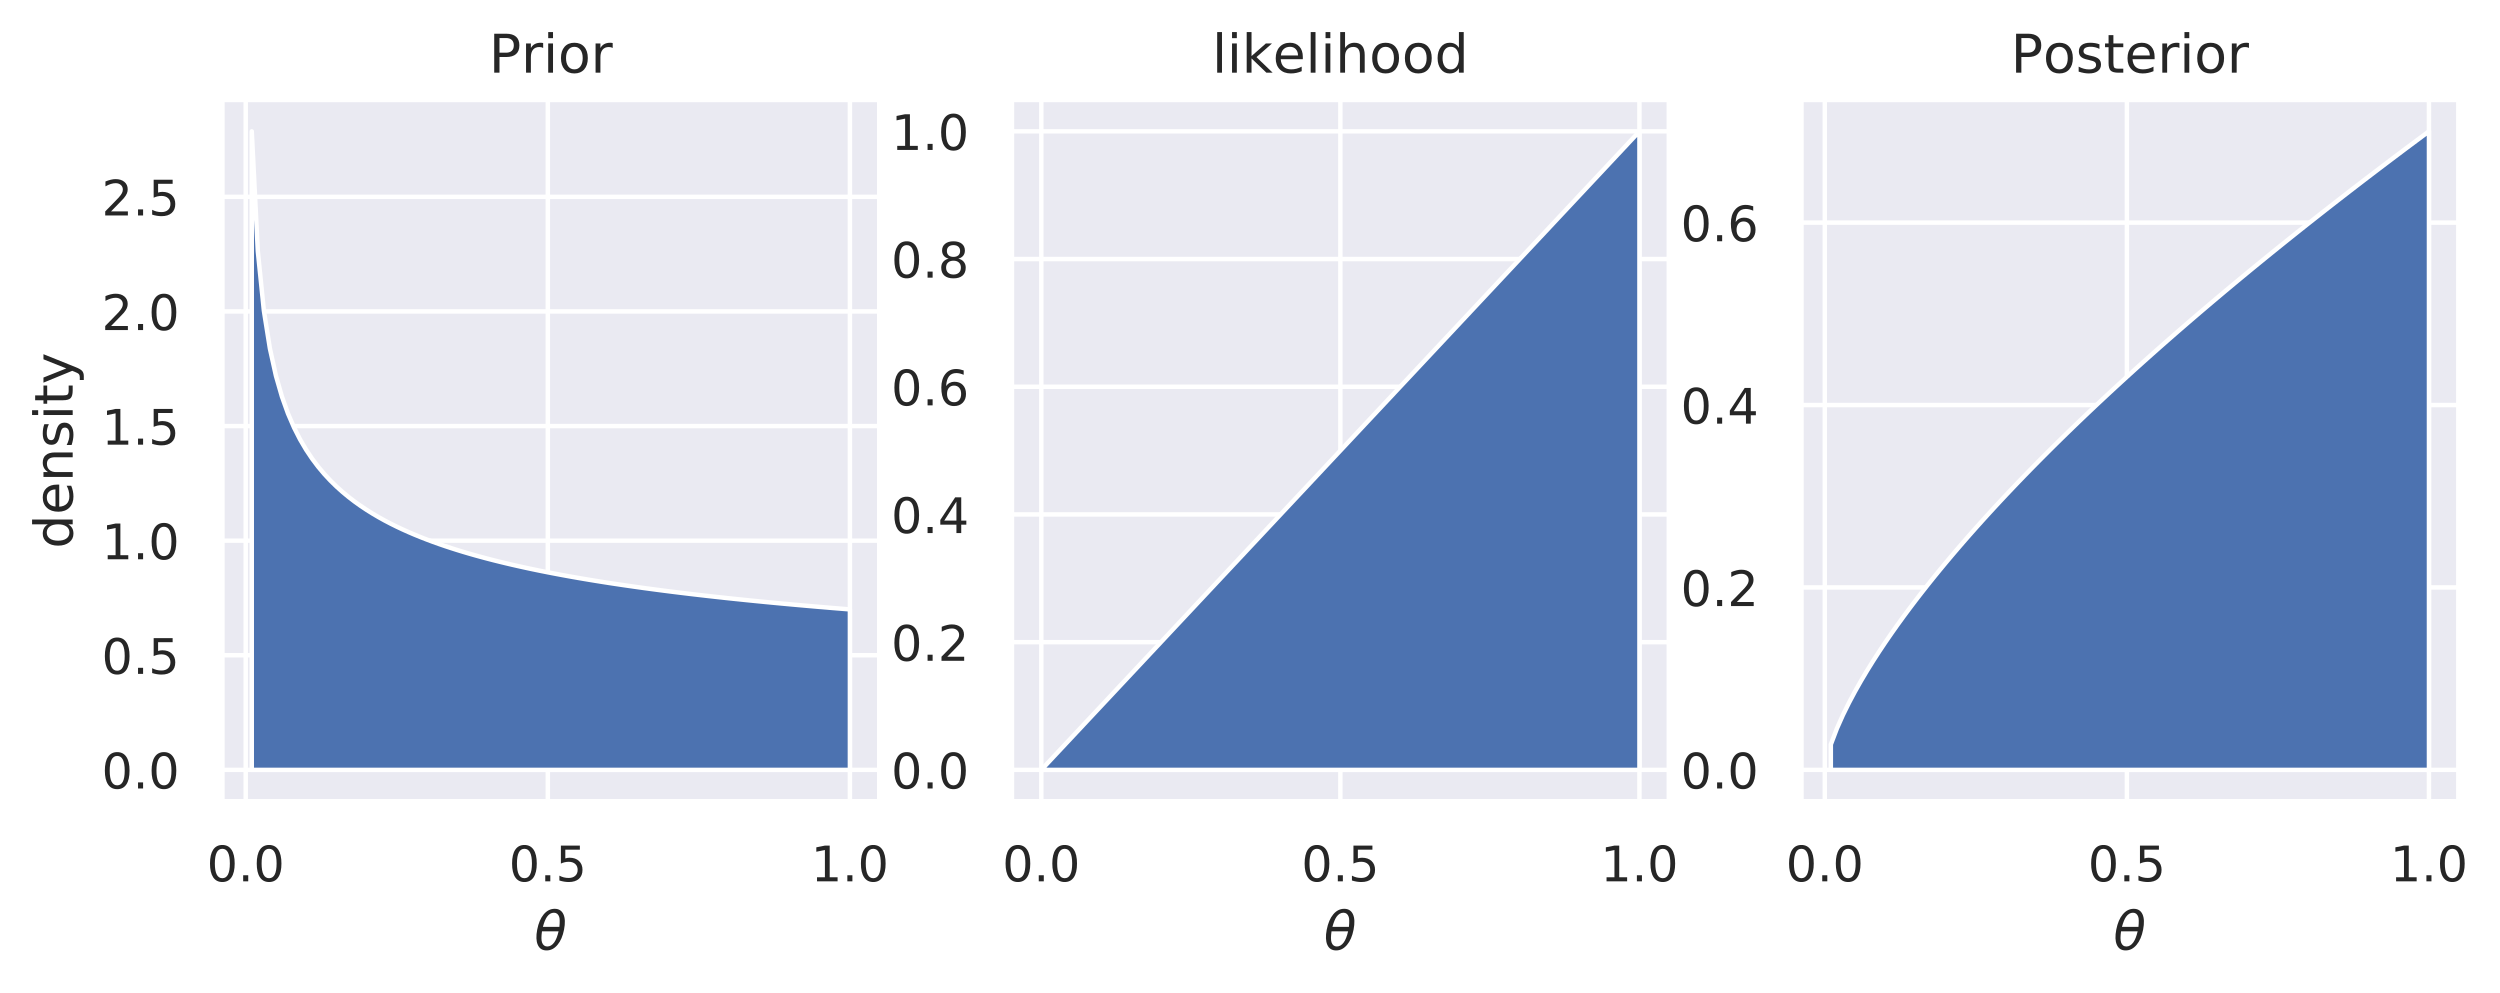 <?xml version="1.0" encoding="utf-8" standalone="no"?>
<!DOCTYPE svg PUBLIC "-//W3C//DTD SVG 1.1//EN"
  "http://www.w3.org/Graphics/SVG/1.1/DTD/svg11.dtd">
<!-- Created with matplotlib (https://matplotlib.org/) -->
<svg height="222.958pt" version="1.1" viewBox="0 0 561.24 222.958" width="561.24pt" xmlns="http://www.w3.org/2000/svg" xmlns:xlink="http://www.w3.org/1999/xlink">
 <defs>
  <style type="text/css">
*{stroke-linecap:butt;stroke-linejoin:round;}
  </style>
 </defs>
 <g id="figure_1">
  <g id="patch_1">
   <path d="M 0 222.958 
L 561.24 222.958 
L 561.24 0 
L 0 0 
z
" style="fill:#ffffff;"/>
  </g>
  <g id="axes_1">
   <g id="patch_2">
    <path d="M 49.807 179.998 
L 197.513 179.998 
L 197.513 22.318 
L 49.807 22.318 
z
" style="fill:#eaeaf2;"/>
   </g>
   <g id="matplotlib.axis_1">
    <g id="xtick_1">
     <g id="line2d_1">
      <path clip-path="url(#pff11e2ace1)" d="M 55.165 179.998 
L 55.165 22.318 
" style="fill:none;stroke:#ffffff;stroke-linecap:round;"/>
     </g>
     <g id="text_1">
      <!-- 0.0 -->
      <defs>
       <path d="M 31.781 66.406 
Q 24.172 66.406 20.328 58.906 
Q 16.5 51.422 16.5 36.375 
Q 16.5 21.391 20.328 13.891 
Q 24.172 6.391 31.781 6.391 
Q 39.453 6.391 43.281 13.891 
Q 47.125 21.391 47.125 36.375 
Q 47.125 51.422 43.281 58.906 
Q 39.453 66.406 31.781 66.406 
z
M 31.781 74.219 
Q 44.047 74.219 50.516 64.516 
Q 56.984 54.828 56.984 36.375 
Q 56.984 17.969 50.516 8.266 
Q 44.047 -1.422 31.781 -1.422 
Q 19.531 -1.422 13.062 8.266 
Q 6.594 17.969 6.594 36.375 
Q 6.594 54.828 13.062 64.516 
Q 19.531 74.219 31.781 74.219 
z
" id="DejaVuSans-48"/>
       <path d="M 10.688 12.406 
L 21 12.406 
L 21 0 
L 10.688 0 
z
" id="DejaVuSans-46"/>
      </defs>
      <g style="fill:#262626;" transform="translate(46.418 197.856)scale(0.11 -0.11)">
       <use xlink:href="#DejaVuSans-48"/>
       <use x="63.623" xlink:href="#DejaVuSans-46"/>
       <use x="95.41" xlink:href="#DejaVuSans-48"/>
      </g>
     </g>
    </g>
    <g id="xtick_2">
     <g id="line2d_2">
      <path clip-path="url(#pff11e2ace1)" d="M 122.982 179.998 
L 122.982 22.318 
" style="fill:none;stroke:#ffffff;stroke-linecap:round;"/>
     </g>
     <g id="text_2">
      <!-- 0.5 -->
      <defs>
       <path d="M 10.797 72.906 
L 49.516 72.906 
L 49.516 64.594 
L 19.828 64.594 
L 19.828 46.734 
Q 21.969 47.469 24.109 47.828 
Q 26.266 48.188 28.422 48.188 
Q 40.625 48.188 47.75 41.5 
Q 54.891 34.812 54.891 23.391 
Q 54.891 11.625 47.562 5.094 
Q 40.234 -1.422 26.906 -1.422 
Q 22.312 -1.422 17.547 -0.641 
Q 12.797 0.141 7.719 1.703 
L 7.719 11.625 
Q 12.109 9.234 16.797 8.062 
Q 21.484 6.891 26.703 6.891 
Q 35.156 6.891 40.078 11.328 
Q 45.016 15.766 45.016 23.391 
Q 45.016 31 40.078 35.438 
Q 35.156 39.891 26.703 39.891 
Q 22.75 39.891 18.812 39.016 
Q 14.891 38.141 10.797 36.281 
z
" id="DejaVuSans-53"/>
      </defs>
      <g style="fill:#262626;" transform="translate(114.235 197.856)scale(0.11 -0.11)">
       <use xlink:href="#DejaVuSans-48"/>
       <use x="63.623" xlink:href="#DejaVuSans-46"/>
       <use x="95.41" xlink:href="#DejaVuSans-53"/>
      </g>
     </g>
    </g>
    <g id="xtick_3">
     <g id="line2d_3">
      <path clip-path="url(#pff11e2ace1)" d="M 190.799 179.998 
L 190.799 22.318 
" style="fill:none;stroke:#ffffff;stroke-linecap:round;"/>
     </g>
     <g id="text_3">
      <!-- 1.0 -->
      <defs>
       <path d="M 12.406 8.297 
L 28.516 8.297 
L 28.516 63.922 
L 10.984 60.406 
L 10.984 69.391 
L 28.422 72.906 
L 38.281 72.906 
L 38.281 8.297 
L 54.391 8.297 
L 54.391 0 
L 12.406 0 
z
" id="DejaVuSans-49"/>
      </defs>
      <g style="fill:#262626;" transform="translate(182.052 197.856)scale(0.11 -0.11)">
       <use xlink:href="#DejaVuSans-49"/>
       <use x="63.623" xlink:href="#DejaVuSans-46"/>
       <use x="95.41" xlink:href="#DejaVuSans-48"/>
      </g>
     </g>
    </g>
    <g id="text_4">
     <!-- $\theta$ -->
     <defs>
      <path d="M 45.516 34.672 
L 14.453 34.672 
Q 12.359 20.062 14.5 13.875 
Q 17.188 6.25 24.469 6.25 
Q 31.781 6.25 37.359 13.922 
Q 42.234 20.656 45.516 34.672 
z
M 47.016 42.969 
Q 48.344 56.844 46.625 61.719 
Q 43.953 69.438 36.766 69.438 
Q 29.297 69.438 23.828 61.812 
Q 19.531 55.672 16.156 42.969 
z
M 38.188 76.766 
Q 49.906 76.766 54.594 66.406 
Q 59.281 56.109 55.719 37.844 
Q 52.203 19.625 43.453 9.281 
Q 34.766 -1.125 23.047 -1.125 
Q 11.281 -1.125 6.641 9.281 
Q 2 19.625 5.516 37.844 
Q 9.078 56.109 17.719 66.406 
Q 26.422 76.766 38.188 76.766 
z
" id="DejaVuSans-Oblique-952"/>
     </defs>
     <g style="fill:#262626;" transform="translate(119.94 213.262)scale(0.12 -0.12)">
      <use transform="translate(0 0.234)" xlink:href="#DejaVuSans-Oblique-952"/>
     </g>
    </g>
   </g>
   <g id="matplotlib.axis_2">
    <g id="ytick_1">
     <g id="line2d_4">
      <path clip-path="url(#pff11e2ace1)" d="M 49.807 172.831 
L 197.513 172.831 
" style="fill:none;stroke:#ffffff;stroke-linecap:round;"/>
     </g>
     <g id="text_5">
      <!-- 0.0 -->
      <g style="fill:#262626;" transform="translate(22.814 177.01)scale(0.11 -0.11)">
       <use xlink:href="#DejaVuSans-48"/>
       <use x="63.623" xlink:href="#DejaVuSans-46"/>
       <use x="95.41" xlink:href="#DejaVuSans-48"/>
      </g>
     </g>
    </g>
    <g id="ytick_2">
     <g id="line2d_5">
      <path clip-path="url(#pff11e2ace1)" d="M 49.807 147.103 
L 197.513 147.103 
" style="fill:none;stroke:#ffffff;stroke-linecap:round;"/>
     </g>
     <g id="text_6">
      <!-- 0.5 -->
      <g style="fill:#262626;" transform="translate(22.814 151.283)scale(0.11 -0.11)">
       <use xlink:href="#DejaVuSans-48"/>
       <use x="63.623" xlink:href="#DejaVuSans-46"/>
       <use x="95.41" xlink:href="#DejaVuSans-53"/>
      </g>
     </g>
    </g>
    <g id="ytick_3">
     <g id="line2d_6">
      <path clip-path="url(#pff11e2ace1)" d="M 49.807 121.376 
L 197.513 121.376 
" style="fill:none;stroke:#ffffff;stroke-linecap:round;"/>
     </g>
     <g id="text_7">
      <!-- 1.0 -->
      <g style="fill:#262626;" transform="translate(22.814 125.555)scale(0.11 -0.11)">
       <use xlink:href="#DejaVuSans-49"/>
       <use x="63.623" xlink:href="#DejaVuSans-46"/>
       <use x="95.41" xlink:href="#DejaVuSans-48"/>
      </g>
     </g>
    </g>
    <g id="ytick_4">
     <g id="line2d_7">
      <path clip-path="url(#pff11e2ace1)" d="M 49.807 95.649 
L 197.513 95.649 
" style="fill:none;stroke:#ffffff;stroke-linecap:round;"/>
     </g>
     <g id="text_8">
      <!-- 1.5 -->
      <g style="fill:#262626;" transform="translate(22.814 99.828)scale(0.11 -0.11)">
       <use xlink:href="#DejaVuSans-49"/>
       <use x="63.623" xlink:href="#DejaVuSans-46"/>
       <use x="95.41" xlink:href="#DejaVuSans-53"/>
      </g>
     </g>
    </g>
    <g id="ytick_5">
     <g id="line2d_8">
      <path clip-path="url(#pff11e2ace1)" d="M 49.807 69.921 
L 197.513 69.921 
" style="fill:none;stroke:#ffffff;stroke-linecap:round;"/>
     </g>
     <g id="text_9">
      <!-- 2.0 -->
      <defs>
       <path d="M 19.188 8.297 
L 53.609 8.297 
L 53.609 0 
L 7.328 0 
L 7.328 8.297 
Q 12.938 14.109 22.625 23.891 
Q 32.328 33.688 34.812 36.531 
Q 39.547 41.844 41.422 45.531 
Q 43.312 49.219 43.312 52.781 
Q 43.312 58.594 39.234 62.25 
Q 35.156 65.922 28.609 65.922 
Q 23.969 65.922 18.812 64.312 
Q 13.672 62.703 7.812 59.422 
L 7.812 69.391 
Q 13.766 71.781 18.938 73 
Q 24.125 74.219 28.422 74.219 
Q 39.75 74.219 46.484 68.547 
Q 53.219 62.891 53.219 53.422 
Q 53.219 48.922 51.531 44.891 
Q 49.859 40.875 45.406 35.406 
Q 44.188 33.984 37.641 27.219 
Q 31.109 20.453 19.188 8.297 
z
" id="DejaVuSans-50"/>
      </defs>
      <g style="fill:#262626;" transform="translate(22.814 74.1)scale(0.11 -0.11)">
       <use xlink:href="#DejaVuSans-50"/>
       <use x="63.623" xlink:href="#DejaVuSans-46"/>
       <use x="95.41" xlink:href="#DejaVuSans-48"/>
      </g>
     </g>
    </g>
    <g id="ytick_6">
     <g id="line2d_9">
      <path clip-path="url(#pff11e2ace1)" d="M 49.807 44.194 
L 197.513 44.194 
" style="fill:none;stroke:#ffffff;stroke-linecap:round;"/>
     </g>
     <g id="text_10">
      <!-- 2.5 -->
      <g style="fill:#262626;" transform="translate(22.814 48.373)scale(0.11 -0.11)">
       <use xlink:href="#DejaVuSans-50"/>
       <use x="63.623" xlink:href="#DejaVuSans-46"/>
       <use x="95.41" xlink:href="#DejaVuSans-53"/>
      </g>
     </g>
    </g>
    <g id="text_11">
     <!-- density -->
     <defs>
      <path d="M 45.406 46.391 
L 45.406 75.984 
L 54.391 75.984 
L 54.391 0 
L 45.406 0 
L 45.406 8.203 
Q 42.578 3.328 38.25 0.953 
Q 33.938 -1.422 27.875 -1.422 
Q 17.969 -1.422 11.734 6.484 
Q 5.516 14.406 5.516 27.297 
Q 5.516 40.188 11.734 48.094 
Q 17.969 56 27.875 56 
Q 33.938 56 38.25 53.625 
Q 42.578 51.266 45.406 46.391 
z
M 14.797 27.297 
Q 14.797 17.391 18.875 11.75 
Q 22.953 6.109 30.078 6.109 
Q 37.203 6.109 41.297 11.75 
Q 45.406 17.391 45.406 27.297 
Q 45.406 37.203 41.297 42.844 
Q 37.203 48.484 30.078 48.484 
Q 22.953 48.484 18.875 42.844 
Q 14.797 37.203 14.797 27.297 
z
" id="DejaVuSans-100"/>
      <path d="M 56.203 29.594 
L 56.203 25.203 
L 14.891 25.203 
Q 15.484 15.922 20.484 11.062 
Q 25.484 6.203 34.422 6.203 
Q 39.594 6.203 44.453 7.469 
Q 49.312 8.734 54.109 11.281 
L 54.109 2.781 
Q 49.266 0.734 44.188 -0.344 
Q 39.109 -1.422 33.891 -1.422 
Q 20.797 -1.422 13.156 6.188 
Q 5.516 13.812 5.516 26.812 
Q 5.516 40.234 12.766 48.109 
Q 20.016 56 32.328 56 
Q 43.359 56 49.781 48.891 
Q 56.203 41.797 56.203 29.594 
z
M 47.219 32.234 
Q 47.125 39.594 43.094 43.984 
Q 39.062 48.391 32.422 48.391 
Q 24.906 48.391 20.391 44.141 
Q 15.875 39.891 15.188 32.172 
z
" id="DejaVuSans-101"/>
      <path d="M 54.891 33.016 
L 54.891 0 
L 45.906 0 
L 45.906 32.719 
Q 45.906 40.484 42.875 44.328 
Q 39.844 48.188 33.797 48.188 
Q 26.516 48.188 22.312 43.547 
Q 18.109 38.922 18.109 30.906 
L 18.109 0 
L 9.078 0 
L 9.078 54.688 
L 18.109 54.688 
L 18.109 46.188 
Q 21.344 51.125 25.703 53.562 
Q 30.078 56 35.797 56 
Q 45.219 56 50.047 50.172 
Q 54.891 44.344 54.891 33.016 
z
" id="DejaVuSans-110"/>
      <path d="M 44.281 53.078 
L 44.281 44.578 
Q 40.484 46.531 36.375 47.5 
Q 32.281 48.484 27.875 48.484 
Q 21.188 48.484 17.844 46.438 
Q 14.5 44.391 14.5 40.281 
Q 14.5 37.156 16.891 35.375 
Q 19.281 33.594 26.516 31.984 
L 29.594 31.297 
Q 39.156 29.25 43.188 25.516 
Q 47.219 21.781 47.219 15.094 
Q 47.219 7.469 41.188 3.016 
Q 35.156 -1.422 24.609 -1.422 
Q 20.219 -1.422 15.453 -0.562 
Q 10.688 0.297 5.422 2 
L 5.422 11.281 
Q 10.406 8.688 15.234 7.391 
Q 20.062 6.109 24.812 6.109 
Q 31.156 6.109 34.562 8.281 
Q 37.984 10.453 37.984 14.406 
Q 37.984 18.062 35.516 20.016 
Q 33.062 21.969 24.703 23.781 
L 21.578 24.516 
Q 13.234 26.266 9.516 29.906 
Q 5.812 33.547 5.812 39.891 
Q 5.812 47.609 11.281 51.797 
Q 16.75 56 26.812 56 
Q 31.781 56 36.172 55.266 
Q 40.578 54.547 44.281 53.078 
z
" id="DejaVuSans-115"/>
      <path d="M 9.422 54.688 
L 18.406 54.688 
L 18.406 0 
L 9.422 0 
z
M 9.422 75.984 
L 18.406 75.984 
L 18.406 64.594 
L 9.422 64.594 
z
" id="DejaVuSans-105"/>
      <path d="M 18.312 70.219 
L 18.312 54.688 
L 36.812 54.688 
L 36.812 47.703 
L 18.312 47.703 
L 18.312 18.016 
Q 18.312 11.328 20.141 9.422 
Q 21.969 7.516 27.594 7.516 
L 36.812 7.516 
L 36.812 0 
L 27.594 0 
Q 17.188 0 13.234 3.875 
Q 9.281 7.766 9.281 18.016 
L 9.281 47.703 
L 2.688 47.703 
L 2.688 54.688 
L 9.281 54.688 
L 9.281 70.219 
z
" id="DejaVuSans-116"/>
      <path d="M 32.172 -5.078 
Q 28.375 -14.844 24.75 -17.812 
Q 21.141 -20.797 15.094 -20.797 
L 7.906 -20.797 
L 7.906 -13.281 
L 13.188 -13.281 
Q 16.891 -13.281 18.938 -11.516 
Q 21 -9.766 23.484 -3.219 
L 25.094 0.875 
L 2.984 54.688 
L 12.5 54.688 
L 29.594 11.922 
L 46.688 54.688 
L 56.203 54.688 
z
" id="DejaVuSans-121"/>
     </defs>
     <g style="fill:#262626;" transform="translate(16.318 123.157)rotate(-90)scale(0.12 -0.12)">
      <use xlink:href="#DejaVuSans-100"/>
      <use x="63.477" xlink:href="#DejaVuSans-101"/>
      <use x="125" xlink:href="#DejaVuSans-110"/>
      <use x="188.379" xlink:href="#DejaVuSans-115"/>
      <use x="240.479" xlink:href="#DejaVuSans-105"/>
      <use x="268.262" xlink:href="#DejaVuSans-116"/>
      <use x="307.471" xlink:href="#DejaVuSans-121"/>
     </g>
    </g>
   </g>
   <g id="PolyCollection_1">
    <defs>
     <path d="M 56.521 -50.127 
L 56.521 -193.472 
L 57.877 -166.568 
L 59.234 -153.236 
L 60.59 -144.713 
L 61.946 -138.59 
L 63.303 -133.883 
L 64.659 -130.099 
L 66.016 -126.96 
L 67.372 -124.294 
L 68.728 -121.987 
L 70.085 -119.962 
L 71.441 -118.163 
L 72.797 -116.549 
L 74.154 -115.089 
L 75.51 -113.759 
L 76.866 -112.539 
L 78.223 -111.415 
L 79.579 -110.373 
L 80.935 -109.404 
L 82.292 -108.499 
L 83.648 -107.651 
L 85.004 -106.855 
L 86.361 -106.103 
L 87.717 -105.393 
L 89.073 -104.721 
L 90.43 -104.083 
L 91.786 -103.475 
L 93.142 -102.897 
L 94.499 -102.344 
L 95.855 -101.816 
L 97.211 -101.31 
L 98.568 -100.825 
L 99.924 -100.359 
L 101.28 -99.912 
L 102.637 -99.481 
L 103.993 -99.066 
L 105.349 -98.665 
L 106.706 -98.278 
L 108.062 -97.905 
L 109.419 -97.543 
L 110.775 -97.194 
L 112.131 -96.855 
L 113.488 -96.526 
L 114.844 -96.207 
L 116.2 -95.898 
L 117.557 -95.597 
L 118.913 -95.305 
L 120.269 -95.02 
L 121.626 -94.744 
L 122.982 -94.474 
L 124.338 -94.212 
L 125.695 -93.956 
L 127.051 -93.706 
L 128.407 -93.462 
L 129.764 -93.225 
L 131.12 -92.992 
L 132.476 -92.765 
L 133.833 -92.544 
L 135.189 -92.327 
L 136.545 -92.114 
L 137.902 -91.907 
L 139.258 -91.704 
L 140.614 -91.505 
L 141.971 -91.31 
L 143.327 -91.119 
L 144.683 -90.931 
L 146.04 -90.748 
L 147.396 -90.568 
L 148.752 -90.391 
L 150.109 -90.218 
L 151.465 -90.047 
L 152.822 -89.88 
L 154.178 -89.716 
L 155.534 -89.555 
L 156.891 -89.397 
L 158.247 -89.241 
L 159.603 -89.088 
L 160.96 -88.937 
L 162.316 -88.789 
L 163.672 -88.644 
L 165.029 -88.501 
L 166.385 -88.36 
L 167.741 -88.221 
L 169.098 -88.084 
L 170.454 -87.95 
L 171.81 -87.817 
L 173.167 -87.687 
L 174.523 -87.558 
L 175.879 -87.432 
L 177.236 -87.307 
L 178.592 -87.184 
L 179.948 -87.063 
L 181.305 -86.943 
L 182.661 -86.825 
L 184.017 -86.709 
L 185.374 -86.594 
L 186.73 -86.481 
L 188.086 -86.37 
L 189.443 -86.259 
L 190.799 -86.151 
L 190.799 -50.127 
L 190.799 -50.127 
L 189.443 -50.127 
L 188.086 -50.127 
L 186.73 -50.127 
L 185.374 -50.127 
L 184.017 -50.127 
L 182.661 -50.127 
L 181.305 -50.127 
L 179.948 -50.127 
L 178.592 -50.127 
L 177.236 -50.127 
L 175.879 -50.127 
L 174.523 -50.127 
L 173.167 -50.127 
L 171.81 -50.127 
L 170.454 -50.127 
L 169.098 -50.127 
L 167.741 -50.127 
L 166.385 -50.127 
L 165.029 -50.127 
L 163.672 -50.127 
L 162.316 -50.127 
L 160.96 -50.127 
L 159.603 -50.127 
L 158.247 -50.127 
L 156.891 -50.127 
L 155.534 -50.127 
L 154.178 -50.127 
L 152.822 -50.127 
L 151.465 -50.127 
L 150.109 -50.127 
L 148.752 -50.127 
L 147.396 -50.127 
L 146.04 -50.127 
L 144.683 -50.127 
L 143.327 -50.127 
L 141.971 -50.127 
L 140.614 -50.127 
L 139.258 -50.127 
L 137.902 -50.127 
L 136.545 -50.127 
L 135.189 -50.127 
L 133.833 -50.127 
L 132.476 -50.127 
L 131.12 -50.127 
L 129.764 -50.127 
L 128.407 -50.127 
L 127.051 -50.127 
L 125.695 -50.127 
L 124.338 -50.127 
L 122.982 -50.127 
L 121.626 -50.127 
L 120.269 -50.127 
L 118.913 -50.127 
L 117.557 -50.127 
L 116.2 -50.127 
L 114.844 -50.127 
L 113.488 -50.127 
L 112.131 -50.127 
L 110.775 -50.127 
L 109.419 -50.127 
L 108.062 -50.127 
L 106.706 -50.127 
L 105.349 -50.127 
L 103.993 -50.127 
L 102.637 -50.127 
L 101.28 -50.127 
L 99.924 -50.127 
L 98.568 -50.127 
L 97.211 -50.127 
L 95.855 -50.127 
L 94.499 -50.127 
L 93.142 -50.127 
L 91.786 -50.127 
L 90.43 -50.127 
L 89.073 -50.127 
L 87.717 -50.127 
L 86.361 -50.127 
L 85.004 -50.127 
L 83.648 -50.127 
L 82.292 -50.127 
L 80.935 -50.127 
L 79.579 -50.127 
L 78.223 -50.127 
L 76.866 -50.127 
L 75.51 -50.127 
L 74.154 -50.127 
L 72.797 -50.127 
L 71.441 -50.127 
L 70.085 -50.127 
L 68.728 -50.127 
L 67.372 -50.127 
L 66.016 -50.127 
L 64.659 -50.127 
L 63.303 -50.127 
L 61.946 -50.127 
L 60.59 -50.127 
L 59.234 -50.127 
L 57.877 -50.127 
L 56.521 -50.127 
z
" id="m6d12ab04c5" style="stroke:#ffffff;"/>
    </defs>
    <g clip-path="url(#pff11e2ace1)">
     <use style="fill:#4c72b0;stroke:#ffffff;" x="0" xlink:href="#m6d12ab04c5" y="222.958"/>
    </g>
   </g>
   <g id="patch_3">
    <path d="M 49.807 179.998 
L 49.807 22.318 
" style="fill:none;stroke:#ffffff;stroke-linecap:square;stroke-linejoin:miter;stroke-width:1.25;"/>
   </g>
   <g id="patch_4">
    <path d="M 197.513 179.998 
L 197.513 22.318 
" style="fill:none;stroke:#ffffff;stroke-linecap:square;stroke-linejoin:miter;stroke-width:1.25;"/>
   </g>
   <g id="patch_5">
    <path d="M 49.807 179.998 
L 197.513 179.998 
" style="fill:none;stroke:#ffffff;stroke-linecap:square;stroke-linejoin:miter;stroke-width:1.25;"/>
   </g>
   <g id="patch_6">
    <path d="M 49.807 22.318 
L 197.513 22.318 
" style="fill:none;stroke:#ffffff;stroke-linecap:square;stroke-linejoin:miter;stroke-width:1.25;"/>
   </g>
   <g id="text_12">
    <!-- Prior -->
    <defs>
     <path d="M 19.672 64.797 
L 19.672 37.406 
L 32.078 37.406 
Q 38.969 37.406 42.719 40.969 
Q 46.484 44.531 46.484 51.125 
Q 46.484 57.672 42.719 61.234 
Q 38.969 64.797 32.078 64.797 
z
M 9.812 72.906 
L 32.078 72.906 
Q 44.344 72.906 50.609 67.359 
Q 56.891 61.812 56.891 51.125 
Q 56.891 40.328 50.609 34.812 
Q 44.344 29.297 32.078 29.297 
L 19.672 29.297 
L 19.672 0 
L 9.812 0 
z
" id="DejaVuSans-80"/>
     <path d="M 41.109 46.297 
Q 39.594 47.172 37.812 47.578 
Q 36.031 48 33.891 48 
Q 26.266 48 22.188 43.047 
Q 18.109 38.094 18.109 28.812 
L 18.109 0 
L 9.078 0 
L 9.078 54.688 
L 18.109 54.688 
L 18.109 46.188 
Q 20.953 51.172 25.484 53.578 
Q 30.031 56 36.531 56 
Q 37.453 56 38.578 55.875 
Q 39.703 55.766 41.062 55.516 
z
" id="DejaVuSans-114"/>
     <path d="M 30.609 48.391 
Q 23.391 48.391 19.188 42.75 
Q 14.984 37.109 14.984 27.297 
Q 14.984 17.484 19.156 11.844 
Q 23.344 6.203 30.609 6.203 
Q 37.797 6.203 41.984 11.859 
Q 46.188 17.531 46.188 27.297 
Q 46.188 37.016 41.984 42.703 
Q 37.797 48.391 30.609 48.391 
z
M 30.609 56 
Q 42.328 56 49.016 48.375 
Q 55.719 40.766 55.719 27.297 
Q 55.719 13.875 49.016 6.219 
Q 42.328 -1.422 30.609 -1.422 
Q 18.844 -1.422 12.172 6.219 
Q 5.516 13.875 5.516 27.297 
Q 5.516 40.766 12.172 48.375 
Q 18.844 56 30.609 56 
z
" id="DejaVuSans-111"/>
    </defs>
    <g style="fill:#262626;" transform="translate(109.772 16.318)scale(0.12 -0.12)">
     <use xlink:href="#DejaVuSans-80"/>
     <use x="60.287" xlink:href="#DejaVuSans-114"/>
     <use x="101.4" xlink:href="#DejaVuSans-105"/>
     <use x="129.184" xlink:href="#DejaVuSans-111"/>
     <use x="190.365" xlink:href="#DejaVuSans-114"/>
    </g>
   </g>
  </g>
  <g id="axes_2">
   <g id="patch_7">
    <path d="M 227.054 179.998 
L 374.76 179.998 
L 374.76 22.318 
L 227.054 22.318 
z
" style="fill:#eaeaf2;"/>
   </g>
   <g id="matplotlib.axis_3">
    <g id="xtick_4">
     <g id="line2d_10">
      <path clip-path="url(#pce876a4ab5)" d="M 233.768 179.998 
L 233.768 22.318 
" style="fill:none;stroke:#ffffff;stroke-linecap:round;"/>
     </g>
     <g id="text_13">
      <!-- 0.0 -->
      <g style="fill:#262626;" transform="translate(225.021 197.856)scale(0.11 -0.11)">
       <use xlink:href="#DejaVuSans-48"/>
       <use x="63.623" xlink:href="#DejaVuSans-46"/>
       <use x="95.41" xlink:href="#DejaVuSans-48"/>
      </g>
     </g>
    </g>
    <g id="xtick_5">
     <g id="line2d_11">
      <path clip-path="url(#pce876a4ab5)" d="M 300.907 179.998 
L 300.907 22.318 
" style="fill:none;stroke:#ffffff;stroke-linecap:round;"/>
     </g>
     <g id="text_14">
      <!-- 0.5 -->
      <g style="fill:#262626;" transform="translate(292.16 197.856)scale(0.11 -0.11)">
       <use xlink:href="#DejaVuSans-48"/>
       <use x="63.623" xlink:href="#DejaVuSans-46"/>
       <use x="95.41" xlink:href="#DejaVuSans-53"/>
      </g>
     </g>
    </g>
    <g id="xtick_6">
     <g id="line2d_12">
      <path clip-path="url(#pce876a4ab5)" d="M 368.046 179.998 
L 368.046 22.318 
" style="fill:none;stroke:#ffffff;stroke-linecap:round;"/>
     </g>
     <g id="text_15">
      <!-- 1.0 -->
      <g style="fill:#262626;" transform="translate(359.3 197.856)scale(0.11 -0.11)">
       <use xlink:href="#DejaVuSans-49"/>
       <use x="63.623" xlink:href="#DejaVuSans-46"/>
       <use x="95.41" xlink:href="#DejaVuSans-48"/>
      </g>
     </g>
    </g>
    <g id="text_16">
     <!-- $\theta$ -->
     <g style="fill:#262626;" transform="translate(297.187 213.262)scale(0.12 -0.12)">
      <use transform="translate(0 0.234)" xlink:href="#DejaVuSans-Oblique-952"/>
     </g>
    </g>
   </g>
   <g id="matplotlib.axis_4">
    <g id="ytick_7">
     <g id="line2d_13">
      <path clip-path="url(#pce876a4ab5)" d="M 227.054 172.831 
L 374.76 172.831 
" style="fill:none;stroke:#ffffff;stroke-linecap:round;"/>
     </g>
     <g id="text_17">
      <!-- 0.0 -->
      <g style="fill:#262626;" transform="translate(200.061 177.01)scale(0.11 -0.11)">
       <use xlink:href="#DejaVuSans-48"/>
       <use x="63.623" xlink:href="#DejaVuSans-46"/>
       <use x="95.41" xlink:href="#DejaVuSans-48"/>
      </g>
     </g>
    </g>
    <g id="ytick_8">
     <g id="line2d_14">
      <path clip-path="url(#pce876a4ab5)" d="M 227.054 144.162 
L 374.76 144.162 
" style="fill:none;stroke:#ffffff;stroke-linecap:round;"/>
     </g>
     <g id="text_18">
      <!-- 0.2 -->
      <g style="fill:#262626;" transform="translate(200.061 148.341)scale(0.11 -0.11)">
       <use xlink:href="#DejaVuSans-48"/>
       <use x="63.623" xlink:href="#DejaVuSans-46"/>
       <use x="95.41" xlink:href="#DejaVuSans-50"/>
      </g>
     </g>
    </g>
    <g id="ytick_9">
     <g id="line2d_15">
      <path clip-path="url(#pce876a4ab5)" d="M 227.054 115.493 
L 374.76 115.493 
" style="fill:none;stroke:#ffffff;stroke-linecap:round;"/>
     </g>
     <g id="text_19">
      <!-- 0.4 -->
      <defs>
       <path d="M 37.797 64.312 
L 12.891 25.391 
L 37.797 25.391 
z
M 35.203 72.906 
L 47.609 72.906 
L 47.609 25.391 
L 58.016 25.391 
L 58.016 17.188 
L 47.609 17.188 
L 47.609 0 
L 37.797 0 
L 37.797 17.188 
L 4.891 17.188 
L 4.891 26.703 
z
" id="DejaVuSans-52"/>
      </defs>
      <g style="fill:#262626;" transform="translate(200.061 119.672)scale(0.11 -0.11)">
       <use xlink:href="#DejaVuSans-48"/>
       <use x="63.623" xlink:href="#DejaVuSans-46"/>
       <use x="95.41" xlink:href="#DejaVuSans-52"/>
      </g>
     </g>
    </g>
    <g id="ytick_10">
     <g id="line2d_16">
      <path clip-path="url(#pce876a4ab5)" d="M 227.054 86.824 
L 374.76 86.824 
" style="fill:none;stroke:#ffffff;stroke-linecap:round;"/>
     </g>
     <g id="text_20">
      <!-- 0.6 -->
      <defs>
       <path d="M 33.016 40.375 
Q 26.375 40.375 22.484 35.828 
Q 18.609 31.297 18.609 23.391 
Q 18.609 15.531 22.484 10.953 
Q 26.375 6.391 33.016 6.391 
Q 39.656 6.391 43.531 10.953 
Q 47.406 15.531 47.406 23.391 
Q 47.406 31.297 43.531 35.828 
Q 39.656 40.375 33.016 40.375 
z
M 52.594 71.297 
L 52.594 62.312 
Q 48.875 64.062 45.094 64.984 
Q 41.312 65.922 37.594 65.922 
Q 27.828 65.922 22.672 59.328 
Q 17.531 52.734 16.797 39.406 
Q 19.672 43.656 24.016 45.922 
Q 28.375 48.188 33.594 48.188 
Q 44.578 48.188 50.953 41.516 
Q 57.328 34.859 57.328 23.391 
Q 57.328 12.156 50.688 5.359 
Q 44.047 -1.422 33.016 -1.422 
Q 20.359 -1.422 13.672 8.266 
Q 6.984 17.969 6.984 36.375 
Q 6.984 53.656 15.188 63.938 
Q 23.391 74.219 37.203 74.219 
Q 40.922 74.219 44.703 73.484 
Q 48.484 72.75 52.594 71.297 
z
" id="DejaVuSans-54"/>
      </defs>
      <g style="fill:#262626;" transform="translate(200.061 91.003)scale(0.11 -0.11)">
       <use xlink:href="#DejaVuSans-48"/>
       <use x="63.623" xlink:href="#DejaVuSans-46"/>
       <use x="95.41" xlink:href="#DejaVuSans-54"/>
      </g>
     </g>
    </g>
    <g id="ytick_11">
     <g id="line2d_17">
      <path clip-path="url(#pce876a4ab5)" d="M 227.054 58.154 
L 374.76 58.154 
" style="fill:none;stroke:#ffffff;stroke-linecap:round;"/>
     </g>
     <g id="text_21">
      <!-- 0.8 -->
      <defs>
       <path d="M 31.781 34.625 
Q 24.75 34.625 20.719 30.859 
Q 16.703 27.094 16.703 20.516 
Q 16.703 13.922 20.719 10.156 
Q 24.75 6.391 31.781 6.391 
Q 38.812 6.391 42.859 10.172 
Q 46.922 13.969 46.922 20.516 
Q 46.922 27.094 42.891 30.859 
Q 38.875 34.625 31.781 34.625 
z
M 21.922 38.812 
Q 15.578 40.375 12.031 44.719 
Q 8.5 49.078 8.5 55.328 
Q 8.5 64.062 14.719 69.141 
Q 20.953 74.219 31.781 74.219 
Q 42.672 74.219 48.875 69.141 
Q 55.078 64.062 55.078 55.328 
Q 55.078 49.078 51.531 44.719 
Q 48 40.375 41.703 38.812 
Q 48.828 37.156 52.797 32.312 
Q 56.781 27.484 56.781 20.516 
Q 56.781 9.906 50.312 4.234 
Q 43.844 -1.422 31.781 -1.422 
Q 19.734 -1.422 13.25 4.234 
Q 6.781 9.906 6.781 20.516 
Q 6.781 27.484 10.781 32.312 
Q 14.797 37.156 21.922 38.812 
z
M 18.312 54.391 
Q 18.312 48.734 21.844 45.562 
Q 25.391 42.391 31.781 42.391 
Q 38.141 42.391 41.719 45.562 
Q 45.312 48.734 45.312 54.391 
Q 45.312 60.062 41.719 63.234 
Q 38.141 66.406 31.781 66.406 
Q 25.391 66.406 21.844 63.234 
Q 18.312 60.062 18.312 54.391 
z
" id="DejaVuSans-56"/>
      </defs>
      <g style="fill:#262626;" transform="translate(200.061 62.334)scale(0.11 -0.11)">
       <use xlink:href="#DejaVuSans-48"/>
       <use x="63.623" xlink:href="#DejaVuSans-46"/>
       <use x="95.41" xlink:href="#DejaVuSans-56"/>
      </g>
     </g>
    </g>
    <g id="ytick_12">
     <g id="line2d_18">
      <path clip-path="url(#pce876a4ab5)" d="M 227.054 29.485 
L 374.76 29.485 
" style="fill:none;stroke:#ffffff;stroke-linecap:round;"/>
     </g>
     <g id="text_22">
      <!-- 1.0 -->
      <g style="fill:#262626;" transform="translate(200.061 33.665)scale(0.11 -0.11)">
       <use xlink:href="#DejaVuSans-49"/>
       <use x="63.623" xlink:href="#DejaVuSans-46"/>
       <use x="95.41" xlink:href="#DejaVuSans-48"/>
      </g>
     </g>
    </g>
   </g>
   <g id="PolyCollection_2">
    <defs>
     <path d="M 233.768 -50.127 
L 233.768 -50.127 
L 235.111 -51.56 
L 236.454 -52.994 
L 237.796 -54.427 
L 239.139 -55.861 
L 240.482 -57.294 
L 241.825 -58.728 
L 243.168 -60.161 
L 244.51 -61.595 
L 245.853 -63.028 
L 247.196 -64.462 
L 248.539 -65.895 
L 249.882 -67.328 
L 251.224 -68.762 
L 252.567 -70.195 
L 253.91 -71.629 
L 255.253 -73.062 
L 256.595 -74.496 
L 257.938 -75.929 
L 259.281 -77.363 
L 260.624 -78.796 
L 261.967 -80.23 
L 263.309 -81.663 
L 264.652 -83.096 
L 265.995 -84.53 
L 267.338 -85.963 
L 268.68 -87.397 
L 270.023 -88.83 
L 271.366 -90.264 
L 272.709 -91.697 
L 274.052 -93.131 
L 275.394 -94.564 
L 276.737 -95.998 
L 278.08 -97.431 
L 279.423 -98.864 
L 280.765 -100.298 
L 282.108 -101.731 
L 283.451 -103.165 
L 284.794 -104.598 
L 286.137 -106.032 
L 287.479 -107.465 
L 288.822 -108.899 
L 290.165 -110.332 
L 291.508 -111.766 
L 292.851 -113.199 
L 294.193 -114.632 
L 295.536 -116.066 
L 296.879 -117.499 
L 298.222 -118.933 
L 299.564 -120.366 
L 300.907 -121.8 
L 302.25 -123.233 
L 303.593 -124.667 
L 304.936 -126.1 
L 306.278 -127.534 
L 307.621 -128.967 
L 308.964 -130.4 
L 310.307 -131.834 
L 311.649 -133.267 
L 312.992 -134.701 
L 314.335 -136.134 
L 315.678 -137.568 
L 317.021 -139.001 
L 318.363 -140.435 
L 319.706 -141.868 
L 321.049 -143.302 
L 322.392 -144.735 
L 323.734 -146.168 
L 325.077 -147.602 
L 326.42 -149.035 
L 327.763 -150.469 
L 329.106 -151.902 
L 330.448 -153.336 
L 331.791 -154.769 
L 333.134 -156.203 
L 334.477 -157.636 
L 335.819 -159.07 
L 337.162 -160.503 
L 338.505 -161.936 
L 339.848 -163.37 
L 341.191 -164.803 
L 342.533 -166.237 
L 343.876 -167.67 
L 345.219 -169.104 
L 346.562 -170.537 
L 347.905 -171.971 
L 349.247 -173.404 
L 350.59 -174.838 
L 351.933 -176.271 
L 353.276 -177.704 
L 354.618 -179.138 
L 355.961 -180.571 
L 357.304 -182.005 
L 358.647 -183.438 
L 359.99 -184.872 
L 361.332 -186.305 
L 362.675 -187.739 
L 364.018 -189.172 
L 365.361 -190.606 
L 366.703 -192.039 
L 368.046 -193.472 
L 368.046 -50.127 
L 368.046 -50.127 
L 366.703 -50.127 
L 365.361 -50.127 
L 364.018 -50.127 
L 362.675 -50.127 
L 361.332 -50.127 
L 359.99 -50.127 
L 358.647 -50.127 
L 357.304 -50.127 
L 355.961 -50.127 
L 354.618 -50.127 
L 353.276 -50.127 
L 351.933 -50.127 
L 350.59 -50.127 
L 349.247 -50.127 
L 347.905 -50.127 
L 346.562 -50.127 
L 345.219 -50.127 
L 343.876 -50.127 
L 342.533 -50.127 
L 341.191 -50.127 
L 339.848 -50.127 
L 338.505 -50.127 
L 337.162 -50.127 
L 335.819 -50.127 
L 334.477 -50.127 
L 333.134 -50.127 
L 331.791 -50.127 
L 330.448 -50.127 
L 329.106 -50.127 
L 327.763 -50.127 
L 326.42 -50.127 
L 325.077 -50.127 
L 323.734 -50.127 
L 322.392 -50.127 
L 321.049 -50.127 
L 319.706 -50.127 
L 318.363 -50.127 
L 317.021 -50.127 
L 315.678 -50.127 
L 314.335 -50.127 
L 312.992 -50.127 
L 311.649 -50.127 
L 310.307 -50.127 
L 308.964 -50.127 
L 307.621 -50.127 
L 306.278 -50.127 
L 304.936 -50.127 
L 303.593 -50.127 
L 302.25 -50.127 
L 300.907 -50.127 
L 299.564 -50.127 
L 298.222 -50.127 
L 296.879 -50.127 
L 295.536 -50.127 
L 294.193 -50.127 
L 292.851 -50.127 
L 291.508 -50.127 
L 290.165 -50.127 
L 288.822 -50.127 
L 287.479 -50.127 
L 286.137 -50.127 
L 284.794 -50.127 
L 283.451 -50.127 
L 282.108 -50.127 
L 280.765 -50.127 
L 279.423 -50.127 
L 278.08 -50.127 
L 276.737 -50.127 
L 275.394 -50.127 
L 274.052 -50.127 
L 272.709 -50.127 
L 271.366 -50.127 
L 270.023 -50.127 
L 268.68 -50.127 
L 267.338 -50.127 
L 265.995 -50.127 
L 264.652 -50.127 
L 263.309 -50.127 
L 261.967 -50.127 
L 260.624 -50.127 
L 259.281 -50.127 
L 257.938 -50.127 
L 256.595 -50.127 
L 255.253 -50.127 
L 253.91 -50.127 
L 252.567 -50.127 
L 251.224 -50.127 
L 249.882 -50.127 
L 248.539 -50.127 
L 247.196 -50.127 
L 245.853 -50.127 
L 244.51 -50.127 
L 243.168 -50.127 
L 241.825 -50.127 
L 240.482 -50.127 
L 239.139 -50.127 
L 237.796 -50.127 
L 236.454 -50.127 
L 235.111 -50.127 
L 233.768 -50.127 
z
" id="m1f77acf57f" style="stroke:#ffffff;"/>
    </defs>
    <g clip-path="url(#pce876a4ab5)">
     <use style="fill:#4c72b0;stroke:#ffffff;" x="0" xlink:href="#m1f77acf57f" y="222.958"/>
    </g>
   </g>
   <g id="patch_8">
    <path d="M 227.054 179.998 
L 227.054 22.318 
" style="fill:none;stroke:#ffffff;stroke-linecap:square;stroke-linejoin:miter;stroke-width:1.25;"/>
   </g>
   <g id="patch_9">
    <path d="M 374.76 179.998 
L 374.76 22.318 
" style="fill:none;stroke:#ffffff;stroke-linecap:square;stroke-linejoin:miter;stroke-width:1.25;"/>
   </g>
   <g id="patch_10">
    <path d="M 227.054 179.998 
L 374.76 179.998 
" style="fill:none;stroke:#ffffff;stroke-linecap:square;stroke-linejoin:miter;stroke-width:1.25;"/>
   </g>
   <g id="patch_11">
    <path d="M 227.054 22.318 
L 374.76 22.318 
" style="fill:none;stroke:#ffffff;stroke-linecap:square;stroke-linejoin:miter;stroke-width:1.25;"/>
   </g>
   <g id="text_23">
    <!-- likelihood -->
    <defs>
     <path d="M 9.422 75.984 
L 18.406 75.984 
L 18.406 0 
L 9.422 0 
z
" id="DejaVuSans-108"/>
     <path d="M 9.078 75.984 
L 18.109 75.984 
L 18.109 31.109 
L 44.922 54.688 
L 56.391 54.688 
L 27.391 29.109 
L 57.625 0 
L 45.906 0 
L 18.109 26.703 
L 18.109 0 
L 9.078 0 
z
" id="DejaVuSans-107"/>
     <path d="M 54.891 33.016 
L 54.891 0 
L 45.906 0 
L 45.906 32.719 
Q 45.906 40.484 42.875 44.328 
Q 39.844 48.188 33.797 48.188 
Q 26.516 48.188 22.312 43.547 
Q 18.109 38.922 18.109 30.906 
L 18.109 0 
L 9.078 0 
L 9.078 75.984 
L 18.109 75.984 
L 18.109 46.188 
Q 21.344 51.125 25.703 53.562 
Q 30.078 56 35.797 56 
Q 45.219 56 50.047 50.172 
Q 54.891 44.344 54.891 33.016 
z
" id="DejaVuSans-104"/>
    </defs>
    <g style="fill:#262626;" transform="translate(272.122 16.318)scale(0.12 -0.12)">
     <use xlink:href="#DejaVuSans-108"/>
     <use x="27.783" xlink:href="#DejaVuSans-105"/>
     <use x="55.566" xlink:href="#DejaVuSans-107"/>
     <use x="113.43" xlink:href="#DejaVuSans-101"/>
     <use x="174.953" xlink:href="#DejaVuSans-108"/>
     <use x="202.736" xlink:href="#DejaVuSans-105"/>
     <use x="230.52" xlink:href="#DejaVuSans-104"/>
     <use x="293.898" xlink:href="#DejaVuSans-111"/>
     <use x="355.08" xlink:href="#DejaVuSans-111"/>
     <use x="416.262" xlink:href="#DejaVuSans-100"/>
    </g>
   </g>
  </g>
  <g id="axes_3">
   <g id="patch_12">
    <path d="M 404.301 179.998 
L 552.007 179.998 
L 552.007 22.318 
L 404.301 22.318 
z
" style="fill:#eaeaf2;"/>
   </g>
   <g id="matplotlib.axis_5">
    <g id="xtick_7">
     <g id="line2d_19">
      <path clip-path="url(#p7c27171ea5)" d="M 409.659 179.998 
L 409.659 22.318 
" style="fill:none;stroke:#ffffff;stroke-linecap:round;"/>
     </g>
     <g id="text_24">
      <!-- 0.0 -->
      <g style="fill:#262626;" transform="translate(400.912 197.856)scale(0.11 -0.11)">
       <use xlink:href="#DejaVuSans-48"/>
       <use x="63.623" xlink:href="#DejaVuSans-46"/>
       <use x="95.41" xlink:href="#DejaVuSans-48"/>
      </g>
     </g>
    </g>
    <g id="xtick_8">
     <g id="line2d_20">
      <path clip-path="url(#p7c27171ea5)" d="M 477.476 179.998 
L 477.476 22.318 
" style="fill:none;stroke:#ffffff;stroke-linecap:round;"/>
     </g>
     <g id="text_25">
      <!-- 0.5 -->
      <g style="fill:#262626;" transform="translate(468.729 197.856)scale(0.11 -0.11)">
       <use xlink:href="#DejaVuSans-48"/>
       <use x="63.623" xlink:href="#DejaVuSans-46"/>
       <use x="95.41" xlink:href="#DejaVuSans-53"/>
      </g>
     </g>
    </g>
    <g id="xtick_9">
     <g id="line2d_21">
      <path clip-path="url(#p7c27171ea5)" d="M 545.293 179.998 
L 545.293 22.318 
" style="fill:none;stroke:#ffffff;stroke-linecap:round;"/>
     </g>
     <g id="text_26">
      <!-- 1.0 -->
      <g style="fill:#262626;" transform="translate(536.547 197.856)scale(0.11 -0.11)">
       <use xlink:href="#DejaVuSans-49"/>
       <use x="63.623" xlink:href="#DejaVuSans-46"/>
       <use x="95.41" xlink:href="#DejaVuSans-48"/>
      </g>
     </g>
    </g>
    <g id="text_27">
     <!-- $\theta$ -->
     <g style="fill:#262626;" transform="translate(474.434 213.262)scale(0.12 -0.12)">
      <use transform="translate(0 0.234)" xlink:href="#DejaVuSans-Oblique-952"/>
     </g>
    </g>
   </g>
   <g id="matplotlib.axis_6">
    <g id="ytick_13">
     <g id="line2d_22">
      <path clip-path="url(#p7c27171ea5)" d="M 404.301 172.831 
L 552.007 172.831 
" style="fill:none;stroke:#ffffff;stroke-linecap:round;"/>
     </g>
     <g id="text_28">
      <!-- 0.0 -->
      <g style="fill:#262626;" transform="translate(377.308 177.01)scale(0.11 -0.11)">
       <use xlink:href="#DejaVuSans-48"/>
       <use x="63.623" xlink:href="#DejaVuSans-46"/>
       <use x="95.41" xlink:href="#DejaVuSans-48"/>
      </g>
     </g>
    </g>
    <g id="ytick_14">
     <g id="line2d_23">
      <path clip-path="url(#p7c27171ea5)" d="M 404.301 131.881 
L 552.007 131.881 
" style="fill:none;stroke:#ffffff;stroke-linecap:round;"/>
     </g>
     <g id="text_29">
      <!-- 0.2 -->
      <g style="fill:#262626;" transform="translate(377.308 136.06)scale(0.11 -0.11)">
       <use xlink:href="#DejaVuSans-48"/>
       <use x="63.623" xlink:href="#DejaVuSans-46"/>
       <use x="95.41" xlink:href="#DejaVuSans-50"/>
      </g>
     </g>
    </g>
    <g id="ytick_15">
     <g id="line2d_24">
      <path clip-path="url(#p7c27171ea5)" d="M 404.301 90.931 
L 552.007 90.931 
" style="fill:none;stroke:#ffffff;stroke-linecap:round;"/>
     </g>
     <g id="text_30">
      <!-- 0.4 -->
      <g style="fill:#262626;" transform="translate(377.308 95.11)scale(0.11 -0.11)">
       <use xlink:href="#DejaVuSans-48"/>
       <use x="63.623" xlink:href="#DejaVuSans-46"/>
       <use x="95.41" xlink:href="#DejaVuSans-52"/>
      </g>
     </g>
    </g>
    <g id="ytick_16">
     <g id="line2d_25">
      <path clip-path="url(#p7c27171ea5)" d="M 404.301 49.981 
L 552.007 49.981 
" style="fill:none;stroke:#ffffff;stroke-linecap:round;"/>
     </g>
     <g id="text_31">
      <!-- 0.6 -->
      <g style="fill:#262626;" transform="translate(377.308 54.16)scale(0.11 -0.11)">
       <use xlink:href="#DejaVuSans-48"/>
       <use x="63.623" xlink:href="#DejaVuSans-46"/>
       <use x="95.41" xlink:href="#DejaVuSans-54"/>
      </g>
     </g>
    </g>
   </g>
   <g id="PolyCollection_3">
    <defs>
     <path d="M 411.015 -50.127 
L 411.015 -55.831 
L 412.372 -59.394 
L 413.728 -62.436 
L 415.084 -65.182 
L 416.441 -67.728 
L 417.797 -70.124 
L 419.153 -72.403 
L 420.51 -74.586 
L 421.866 -76.688 
L 423.222 -78.721 
L 424.579 -80.695 
L 425.935 -82.615 
L 427.291 -84.487 
L 428.648 -86.317 
L 430.004 -88.108 
L 431.36 -89.863 
L 432.717 -91.586 
L 434.073 -93.279 
L 435.429 -94.943 
L 436.786 -96.582 
L 438.142 -98.196 
L 439.498 -99.788 
L 440.855 -101.357 
L 442.211 -102.907 
L 443.567 -104.437 
L 444.924 -105.949 
L 446.28 -107.444 
L 447.637 -108.922 
L 448.993 -110.384 
L 450.349 -111.831 
L 451.706 -113.264 
L 453.062 -114.683 
L 454.418 -116.089 
L 455.775 -117.482 
L 457.131 -118.863 
L 458.487 -120.232 
L 459.844 -121.59 
L 461.2 -122.937 
L 462.556 -124.273 
L 463.913 -125.599 
L 465.269 -126.915 
L 466.625 -128.221 
L 467.982 -129.519 
L 469.338 -130.807 
L 470.694 -132.086 
L 472.051 -133.357 
L 473.407 -134.62 
L 474.763 -135.874 
L 476.12 -137.121 
L 477.476 -138.36 
L 478.832 -139.592 
L 480.189 -140.817 
L 481.545 -142.034 
L 482.901 -143.245 
L 484.258 -144.449 
L 485.614 -145.646 
L 486.97 -146.837 
L 488.327 -148.022 
L 489.683 -149.2 
L 491.04 -150.373 
L 492.396 -151.54 
L 493.752 -152.701 
L 495.109 -153.856 
L 496.465 -155.006 
L 497.821 -156.151 
L 499.178 -157.29 
L 500.534 -158.424 
L 501.89 -159.554 
L 503.247 -160.678 
L 504.603 -161.797 
L 505.959 -162.912 
L 507.316 -164.021 
L 508.672 -165.126 
L 510.028 -166.227 
L 511.385 -167.323 
L 512.741 -168.415 
L 514.097 -169.503 
L 515.454 -170.586 
L 516.81 -171.665 
L 518.166 -172.74 
L 519.523 -173.811 
L 520.879 -174.878 
L 522.235 -175.941 
L 523.592 -177.001 
L 524.948 -178.056 
L 526.304 -179.108 
L 527.661 -180.156 
L 529.017 -181.201 
L 530.373 -182.242 
L 531.73 -183.279 
L 533.086 -184.313 
L 534.443 -185.344 
L 535.799 -186.371 
L 537.155 -187.395 
L 538.512 -188.416 
L 539.868 -189.434 
L 541.224 -190.448 
L 542.581 -191.459 
L 543.937 -192.467 
L 545.293 -193.472 
L 545.293 -50.127 
L 545.293 -50.127 
L 543.937 -50.127 
L 542.581 -50.127 
L 541.224 -50.127 
L 539.868 -50.127 
L 538.512 -50.127 
L 537.155 -50.127 
L 535.799 -50.127 
L 534.443 -50.127 
L 533.086 -50.127 
L 531.73 -50.127 
L 530.373 -50.127 
L 529.017 -50.127 
L 527.661 -50.127 
L 526.304 -50.127 
L 524.948 -50.127 
L 523.592 -50.127 
L 522.235 -50.127 
L 520.879 -50.127 
L 519.523 -50.127 
L 518.166 -50.127 
L 516.81 -50.127 
L 515.454 -50.127 
L 514.097 -50.127 
L 512.741 -50.127 
L 511.385 -50.127 
L 510.028 -50.127 
L 508.672 -50.127 
L 507.316 -50.127 
L 505.959 -50.127 
L 504.603 -50.127 
L 503.247 -50.127 
L 501.89 -50.127 
L 500.534 -50.127 
L 499.178 -50.127 
L 497.821 -50.127 
L 496.465 -50.127 
L 495.109 -50.127 
L 493.752 -50.127 
L 492.396 -50.127 
L 491.04 -50.127 
L 489.683 -50.127 
L 488.327 -50.127 
L 486.97 -50.127 
L 485.614 -50.127 
L 484.258 -50.127 
L 482.901 -50.127 
L 481.545 -50.127 
L 480.189 -50.127 
L 478.832 -50.127 
L 477.476 -50.127 
L 476.12 -50.127 
L 474.763 -50.127 
L 473.407 -50.127 
L 472.051 -50.127 
L 470.694 -50.127 
L 469.338 -50.127 
L 467.982 -50.127 
L 466.625 -50.127 
L 465.269 -50.127 
L 463.913 -50.127 
L 462.556 -50.127 
L 461.2 -50.127 
L 459.844 -50.127 
L 458.487 -50.127 
L 457.131 -50.127 
L 455.775 -50.127 
L 454.418 -50.127 
L 453.062 -50.127 
L 451.706 -50.127 
L 450.349 -50.127 
L 448.993 -50.127 
L 447.637 -50.127 
L 446.28 -50.127 
L 444.924 -50.127 
L 443.567 -50.127 
L 442.211 -50.127 
L 440.855 -50.127 
L 439.498 -50.127 
L 438.142 -50.127 
L 436.786 -50.127 
L 435.429 -50.127 
L 434.073 -50.127 
L 432.717 -50.127 
L 431.36 -50.127 
L 430.004 -50.127 
L 428.648 -50.127 
L 427.291 -50.127 
L 425.935 -50.127 
L 424.579 -50.127 
L 423.222 -50.127 
L 421.866 -50.127 
L 420.51 -50.127 
L 419.153 -50.127 
L 417.797 -50.127 
L 416.441 -50.127 
L 415.084 -50.127 
L 413.728 -50.127 
L 412.372 -50.127 
L 411.015 -50.127 
z
" id="m7e5e39ac07" style="stroke:#ffffff;"/>
    </defs>
    <g clip-path="url(#p7c27171ea5)">
     <use style="fill:#4c72b0;stroke:#ffffff;" x="0" xlink:href="#m7e5e39ac07" y="222.958"/>
    </g>
   </g>
   <g id="patch_13">
    <path d="M 404.301 179.998 
L 404.301 22.318 
" style="fill:none;stroke:#ffffff;stroke-linecap:square;stroke-linejoin:miter;stroke-width:1.25;"/>
   </g>
   <g id="patch_14">
    <path d="M 552.007 179.998 
L 552.007 22.318 
" style="fill:none;stroke:#ffffff;stroke-linecap:square;stroke-linejoin:miter;stroke-width:1.25;"/>
   </g>
   <g id="patch_15">
    <path d="M 404.301 179.998 
L 552.007 179.998 
" style="fill:none;stroke:#ffffff;stroke-linecap:square;stroke-linejoin:miter;stroke-width:1.25;"/>
   </g>
   <g id="patch_16">
    <path d="M 404.301 22.318 
L 552.007 22.318 
" style="fill:none;stroke:#ffffff;stroke-linecap:square;stroke-linejoin:miter;stroke-width:1.25;"/>
   </g>
   <g id="text_32">
    <!-- Posterior -->
    <g style="fill:#262626;" transform="translate(451.427 16.318)scale(0.12 -0.12)">
     <use xlink:href="#DejaVuSans-80"/>
     <use x="60.256" xlink:href="#DejaVuSans-111"/>
     <use x="121.438" xlink:href="#DejaVuSans-115"/>
     <use x="173.537" xlink:href="#DejaVuSans-116"/>
     <use x="212.746" xlink:href="#DejaVuSans-101"/>
     <use x="274.27" xlink:href="#DejaVuSans-114"/>
     <use x="315.383" xlink:href="#DejaVuSans-105"/>
     <use x="343.166" xlink:href="#DejaVuSans-111"/>
     <use x="404.348" xlink:href="#DejaVuSans-114"/>
    </g>
   </g>
  </g>
 </g>
 <defs>
  <clipPath id="pff11e2ace1">
   <rect height="157.68" width="147.706" x="49.807" y="22.318"/>
  </clipPath>
  <clipPath id="pce876a4ab5">
   <rect height="157.68" width="147.706" x="227.054" y="22.318"/>
  </clipPath>
  <clipPath id="p7c27171ea5">
   <rect height="157.68" width="147.706" x="404.301" y="22.318"/>
  </clipPath>
 </defs>
</svg>
